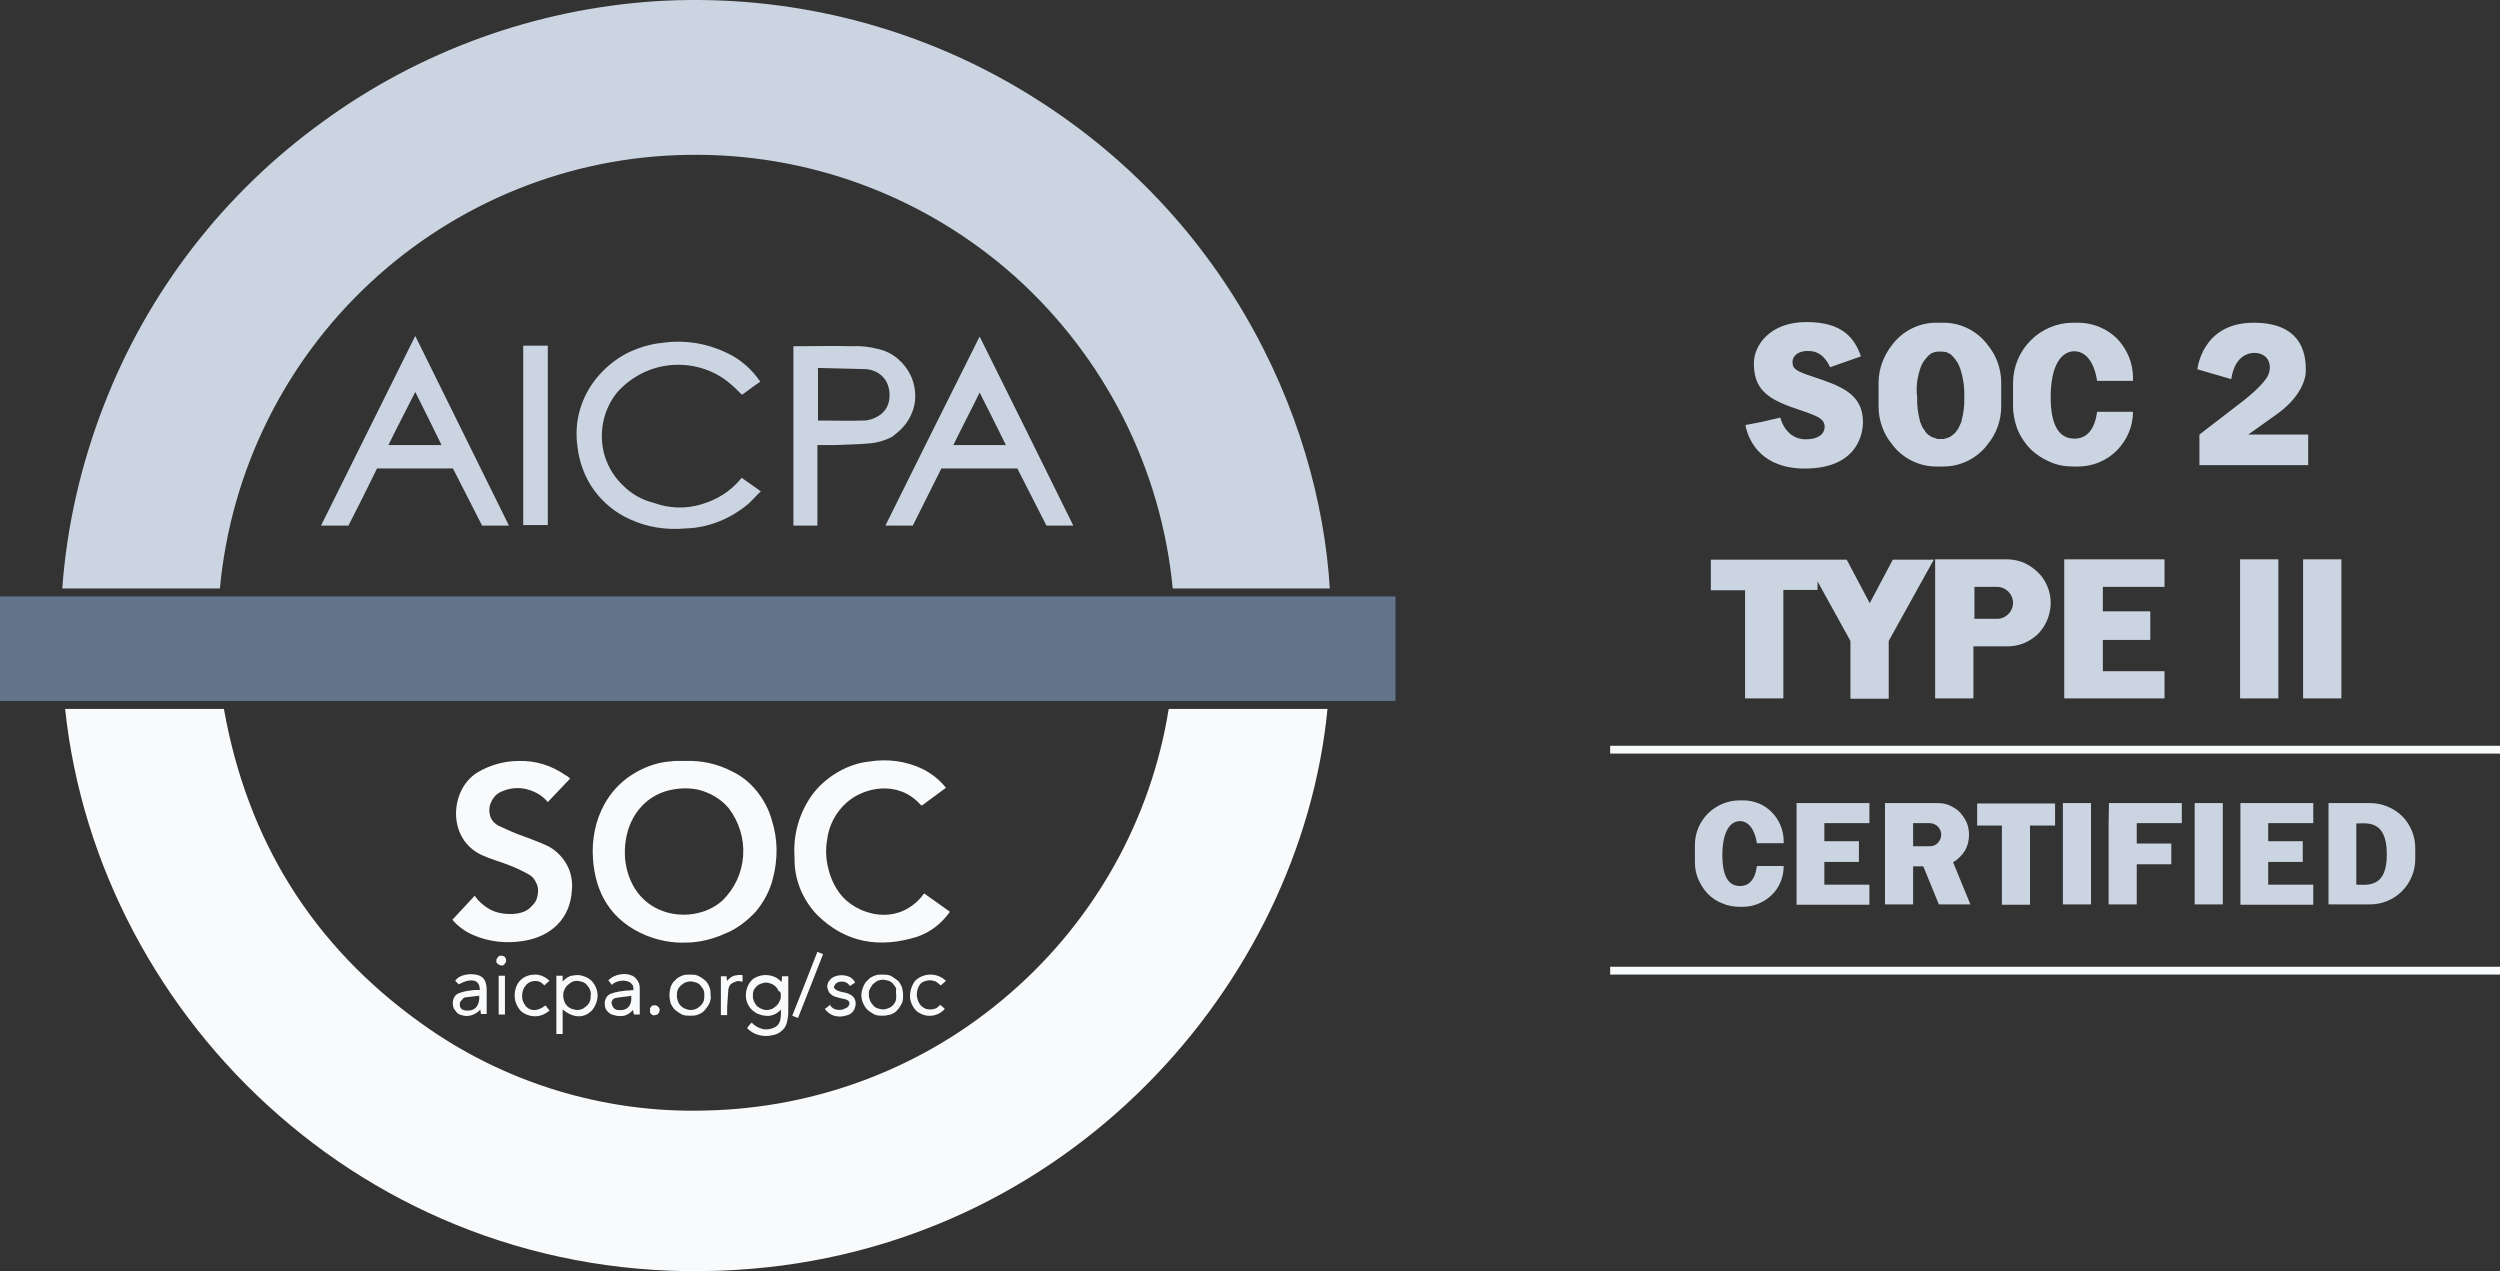 <svg width="295" height="150" viewBox="0 0 295 150" fill="none" xmlns="http://www.w3.org/2000/svg">
<rect x="0" y="0" width="295" height="150" fill="#333333" stroke="none"/>
<g clip-path="url(#clip0_311_17009)">
<path d="M233.264 97.412H236.223V106.759H239.541V97.412H242.5V94.805H233.304V97.412H233.264ZM243.42 106.719H246.738V94.764H243.42V106.719ZM258.972 106.719H262.291V94.764H258.972V106.719ZM248.817 97.131V99.538V101.985V106.719H252.135V101.985H256.214V99.538H252.135V97.131H257.453V94.764H248.857L248.817 97.131ZM264.37 97.131V99.258V101.705V104.392V106.759H272.966V104.392H267.648V101.705H271.726V99.258H267.648V97.131H272.966V94.764H264.37V97.131ZM211.994 106.759H220.59V104.392H215.273V101.705H219.351V99.258H215.273V97.131H220.59V94.764H211.994V106.759ZM279.682 94.764H274.765V106.719H279.682C281.082 106.719 282.441 106.158 283.441 105.155C284.44 104.152 285 102.788 285 101.384V100.06C285 98.656 284.44 97.292 283.441 96.289C282.441 95.326 281.082 94.764 279.682 94.764ZM278.043 104.392V97.171C279.203 97.171 281.642 96.65 281.642 100.782C281.682 104.874 279.243 104.392 278.043 104.392ZM232.345 98.495C232.345 98.014 232.265 97.533 232.065 97.051C231.865 96.61 231.585 96.209 231.265 95.848C230.905 95.487 230.506 95.246 230.066 95.045C229.626 94.845 229.146 94.764 228.627 94.764H222.429V106.719H225.748V102.226H226.947L228.786 106.719H232.505L230.466 101.745C231.025 101.424 231.505 100.942 231.865 100.381C232.185 99.819 232.345 99.177 232.345 98.495ZM227.707 99.859H225.748V97.131H227.707C228.067 97.131 228.427 97.292 228.667 97.533C228.906 97.773 229.066 98.134 229.066 98.495C229.066 98.856 228.906 99.217 228.667 99.458C228.427 99.739 228.067 99.859 227.707 99.859ZM205.917 82.409H210.435V69.612H214.473V68.609L218.351 75.629V82.449H222.869V75.629L228.187 66.041H223.349L220.63 71.176L217.912 66.041H201.879V69.652H205.917V82.409ZM255.414 69.251V66.001H243.579V82.409H255.414V79.199H248.137V75.509H253.735V72.139H248.137V69.251H255.414ZM205.717 94.444H205.278C203.878 94.444 202.559 95.005 201.559 95.968C200.56 96.971 200 98.295 200 99.699V101.745C200 102.427 200.12 103.109 200.4 103.751C200.68 104.392 201.04 104.954 201.519 105.476C201.999 105.957 202.599 106.358 203.238 106.599C203.878 106.88 204.558 107 205.238 107H205.677C206.957 107 208.156 106.478 209.076 105.596C209.995 104.713 210.475 103.47 210.475 102.186H207.317C207.077 103.951 206.277 104.553 205.318 104.553C204.158 104.553 203.238 103.71 203.238 100.902C203.238 98.134 204.158 96.891 205.318 96.891C206.237 96.891 207.037 97.733 207.317 99.498H210.475V99.258C210.475 97.974 209.955 96.73 209.076 95.848C208.236 94.965 206.997 94.444 205.717 94.444ZM244.619 55.049H245.219C246.938 55.049 248.577 54.367 249.777 53.164C250.976 51.961 251.696 50.316 251.696 48.591H247.458C247.138 50.958 246.058 51.76 244.779 51.76C243.22 51.76 241.98 50.596 241.98 46.866C241.98 43.135 243.22 41.45 244.779 41.45C246.018 41.45 247.098 42.573 247.458 44.94H251.696V44.579C251.696 42.854 251.016 41.209 249.817 39.966C248.617 38.762 246.938 38.08 245.219 38.08H244.619C242.74 38.08 240.941 38.842 239.621 40.166C238.302 41.49 237.542 43.295 237.542 45.181V47.949C237.542 48.871 237.742 49.794 238.062 50.677C238.422 51.519 238.942 52.322 239.581 52.963C240.221 53.605 241.021 54.127 241.86 54.488C242.74 54.889 243.659 55.049 244.619 55.049ZM239.981 75.228C240.141 75.108 240.301 74.987 240.421 74.867C240.461 74.827 240.501 74.827 240.501 74.787C240.621 74.666 240.701 74.586 240.781 74.466C240.821 74.426 240.901 74.345 240.941 74.265C241.021 74.185 241.061 74.105 241.101 74.024C241.181 73.944 241.261 73.824 241.301 73.704C241.74 72.941 241.98 72.019 241.98 71.136C241.98 70.454 241.86 69.812 241.58 69.17C241.341 68.569 240.941 67.967 240.461 67.526C239.981 67.044 239.421 66.683 238.822 66.402C238.222 66.162 237.542 66.001 236.863 66.001H228.347V82.409H232.865V76.271H236.823C238.022 76.271 239.102 75.91 239.981 75.228ZM232.984 72.981V69.251H235.663C236.143 69.251 236.623 69.451 236.983 69.812C237.342 70.173 237.542 70.655 237.542 71.136C237.542 71.617 237.342 72.099 236.983 72.46C236.623 72.821 236.143 73.022 235.663 73.022H232.984V72.981ZM268.848 66.001H264.33V82.409H268.848V66.001ZM271.766 82.409H276.284V66.001H271.766V82.409ZM228.467 55.049H229.346C230.346 55.049 231.305 54.809 232.225 54.367C233.104 53.926 233.904 53.284 234.504 52.482C235.583 51.198 236.143 49.594 236.143 47.949V45.181C236.143 43.536 235.583 41.931 234.504 40.648C233.904 39.845 233.104 39.203 232.225 38.762C231.345 38.321 230.346 38.08 229.346 38.08H228.467C227.467 38.08 226.468 38.321 225.588 38.762C224.708 39.203 223.909 39.845 223.309 40.648C222.27 41.931 221.67 43.536 221.67 45.181V47.949C221.67 49.594 222.23 51.198 223.309 52.482C223.909 53.284 224.708 53.926 225.588 54.367C226.468 54.809 227.467 55.049 228.467 55.049ZM226.587 43.496C226.667 43.215 226.787 42.974 226.907 42.774C226.947 42.734 226.947 42.694 226.987 42.654C227.027 42.613 227.067 42.533 227.107 42.493C227.147 42.453 227.147 42.413 227.187 42.373C227.227 42.333 227.267 42.292 227.307 42.252C227.347 42.212 227.387 42.172 227.387 42.132C227.427 42.092 227.467 42.052 227.507 42.012C227.547 41.971 227.547 41.971 227.587 41.931C227.667 41.891 227.747 41.811 227.787 41.771L227.827 41.731C227.907 41.691 227.947 41.651 228.027 41.651C228.067 41.651 228.067 41.611 228.107 41.611C228.187 41.57 228.227 41.57 228.307 41.53C228.347 41.53 228.347 41.53 228.387 41.53C228.467 41.53 228.547 41.49 228.627 41.49H228.667C228.746 41.49 228.826 41.49 228.946 41.49C229.026 41.49 229.146 41.49 229.226 41.49H229.266C229.346 41.49 229.426 41.53 229.506 41.53C229.506 41.53 229.546 41.53 229.586 41.53C229.666 41.53 229.706 41.57 229.786 41.611C229.826 41.611 229.826 41.611 229.866 41.651C229.946 41.691 229.986 41.731 230.066 41.731L230.106 41.771C230.186 41.811 230.266 41.891 230.306 41.931C230.346 41.971 230.346 41.971 230.386 42.012C230.426 42.052 230.466 42.092 230.506 42.132C230.546 42.172 230.586 42.212 230.586 42.252C230.626 42.292 230.666 42.333 230.706 42.373C230.746 42.413 230.786 42.453 230.786 42.493C230.825 42.533 230.865 42.613 230.905 42.654C230.945 42.694 230.945 42.734 230.985 42.774C231.105 43.014 231.225 43.255 231.305 43.496C231.665 44.579 231.825 45.702 231.785 46.866C231.825 47.788 231.705 48.711 231.465 49.634C231.465 49.674 231.465 49.674 231.465 49.714C231.425 49.834 231.385 49.914 231.345 49.995C231.265 50.195 231.145 50.436 231.065 50.596C231.065 50.596 231.065 50.637 231.025 50.637C230.985 50.717 230.945 50.797 230.865 50.837C230.865 50.837 230.865 50.837 230.865 50.877C230.825 50.958 230.746 50.998 230.706 51.078C230.546 51.238 230.346 51.399 230.146 51.519C230.106 51.559 230.066 51.559 229.986 51.599C229.946 51.599 229.906 51.639 229.906 51.639C229.866 51.639 229.826 51.68 229.786 51.68C229.746 51.68 229.706 51.72 229.626 51.72C229.586 51.72 229.546 51.72 229.546 51.76C229.466 51.76 229.426 51.8 229.346 51.8H229.306C229.226 51.8 229.146 51.8 229.026 51.8C228.946 51.8 228.826 51.8 228.746 51.8H228.706C228.627 51.8 228.587 51.8 228.507 51.76C228.467 51.76 228.427 51.76 228.427 51.72C228.387 51.72 228.347 51.68 228.267 51.68C228.227 51.68 228.187 51.639 228.147 51.639C228.107 51.639 228.067 51.599 228.027 51.599C227.987 51.599 227.947 51.559 227.867 51.519C227.667 51.399 227.467 51.279 227.307 51.078C227.267 51.038 227.187 50.958 227.147 50.877C227.147 50.877 227.147 50.877 227.147 50.837C227.107 50.757 227.067 50.717 226.987 50.637C226.987 50.637 226.987 50.596 226.947 50.596C226.827 50.396 226.747 50.195 226.667 49.995C226.627 49.914 226.587 49.794 226.548 49.714C226.548 49.714 226.548 49.674 226.548 49.634C226.308 48.751 226.188 47.788 226.228 46.866C226.068 45.742 226.228 44.579 226.587 43.496ZM213.074 51.84C210.835 51.84 210.155 49.634 210.075 49.273L207.836 49.794L205.957 50.155C206.357 52.281 208.076 55.29 212.954 55.29C219.231 55.29 219.831 51.118 219.831 49.794C219.831 46.384 217.032 45.502 213.953 44.459C212.034 43.817 211.515 43.576 211.515 42.734C211.515 41.891 212.314 41.41 213.314 41.41C214.633 41.41 215.393 42.132 215.952 43.336L219.591 42.052C218.871 39.966 217.472 38 213.154 38C208.836 38 206.957 40.768 206.957 42.854C206.957 45.742 208.316 46.986 211.714 48.149C214.233 49.032 215.313 49.273 215.313 50.396C215.273 51.238 214.553 51.84 213.074 51.84ZM266.649 41.731C267.888 42.092 268.048 43.376 267.648 44.258C267.248 45.181 265.529 46.665 264.69 47.307C263.37 48.31 259.532 51.279 259.532 51.279V54.889H272.366V51.279H265.289C265.289 51.279 266.329 50.556 268.728 48.831C271.127 47.106 272.086 45.101 272.086 43.737C272.086 42.373 272.046 38.08 265.929 38.08C259.812 38.08 259.292 43.576 259.292 43.576L263.29 44.739C263.73 41.691 265.729 41.45 266.649 41.731Z" fill="#CBD5E1"/>
<path d="M118.023 9.177C105.553 2.369 91.466 -0.731 77.311 0.145C63.157 1.089 49.541 6.009 38.083 14.367C26.422 22.793 17.457 34.386 12.267 47.799C9.571 54.742 7.886 62.022 7.347 69.436H25.95C27.231 55.618 33.567 42.744 43.745 33.308C53.922 23.871 67.201 18.479 81.086 18.277C95.308 18.007 109.126 23.13 119.776 32.634C130.358 42.138 137.031 55.281 138.379 69.436H156.915C155.702 49.147 144.31 23.602 118.023 9.177ZM87.422 56.494C86.209 57.977 84.591 58.988 82.704 59.528C80.884 60.067 78.929 59.999 77.109 59.325C75.761 58.988 74.548 58.314 73.537 57.303C72.526 56.36 71.784 55.146 71.38 53.866C70.975 52.585 70.908 51.169 71.178 49.822C71.447 48.473 72.054 47.193 72.93 46.182C74.548 44.429 76.772 43.283 79.199 43.081C81.625 42.879 83.984 43.553 85.872 45.036C86.478 45.508 87.017 46.047 87.557 46.586C88.231 46.114 88.905 45.575 89.714 45.036C88.837 43.755 87.692 42.677 86.343 41.935C83.85 40.587 81.019 40.048 78.188 40.452C76.705 40.587 75.222 41.059 73.874 41.733C72.526 42.474 71.38 43.418 70.436 44.564C69.493 45.71 68.819 46.99 68.414 48.406C68.01 49.822 67.942 51.304 68.144 52.72C68.347 54.54 69.021 56.36 70.099 57.843C71.178 59.325 72.661 60.539 74.346 61.28C76.368 62.224 78.659 62.561 80.884 62.358C83.58 62.291 86.209 61.213 88.298 59.46C88.837 58.988 89.242 58.449 89.781 57.977L87.489 56.36C87.489 56.36 87.489 56.427 87.422 56.494ZM104.475 62.022H107.71L111.08 55.281H120.045L123.483 62.022H126.651C122.943 54.54 119.304 47.125 115.597 39.711C111.889 47.125 108.182 54.54 104.475 62.022ZM112.496 52.518C113.507 50.428 114.585 48.406 115.597 46.316C116.675 48.406 117.686 50.495 118.697 52.518H112.496ZM37.88 62.022H41.116C42.262 59.797 43.407 57.505 44.486 55.281H53.451C54.596 57.505 55.742 59.797 56.888 62.022H60.056L49.002 39.644C45.295 47.125 41.588 54.54 37.88 62.022ZM45.834 52.518C46.845 50.428 47.923 48.406 49.002 46.249C50.08 48.406 51.092 50.428 52.102 52.518H45.834ZM107.104 49.687C107.576 48.945 107.913 48.069 107.98 47.193C108.047 46.316 107.913 45.373 107.576 44.564C107.238 43.755 106.699 43.014 106.025 42.407C105.351 41.8 104.542 41.396 103.666 41.194C102.655 40.924 101.577 40.789 100.498 40.857C98.341 40.789 96.184 40.857 93.96 40.857C93.825 40.857 93.69 40.857 93.623 40.857V62.022H96.454V52.518C97.195 52.518 97.869 52.518 98.543 52.518C99.891 52.45 101.307 52.45 102.655 52.315C103.531 52.248 104.408 51.978 105.216 51.574C105.958 51.035 106.632 50.428 107.104 49.687ZM104.812 47.665C104.61 48.271 104.205 48.743 103.666 49.08C103.127 49.417 102.52 49.619 101.914 49.619C100.161 49.687 98.341 49.619 96.521 49.619V43.418C98.409 43.486 100.229 43.486 102.048 43.553C102.52 43.553 102.992 43.688 103.397 43.89C103.801 44.092 104.205 44.429 104.475 44.834C104.745 45.238 104.879 45.71 104.947 46.182C105.014 46.721 104.947 47.26 104.812 47.665ZM61.741 61.954H64.64V40.789H61.741V61.954Z" fill="#CBD5E1"/>
<path d="M83.243 131.043C71.245 131.38 59.382 127.74 49.676 120.73C36.869 111.563 29.185 99.161 26.422 83.658H7.684C11.593 120.595 44.553 152.477 86.883 149.848C125.909 147.489 153.477 116.214 156.645 83.658H137.907C135.817 96.734 129.144 108.597 119.169 117.225C109.193 125.92 96.454 130.773 83.243 131.043ZM76.165 110.35C77.648 110.956 79.266 111.293 80.884 111.226C82.501 111.226 84.119 110.822 85.602 110.148C86.95 109.608 88.163 108.665 89.174 107.586C90.118 106.44 90.859 105.092 91.196 103.677C91.803 101.385 91.803 99.026 91.062 96.734C90.725 95.521 90.118 94.375 89.309 93.364C88.5 92.353 87.489 91.544 86.343 91.005C84.658 90.129 82.771 89.724 80.884 89.792C80.479 89.792 80.075 89.792 79.67 89.792C79.401 89.792 79.199 89.859 78.929 89.859C77.379 89.994 75.828 90.601 74.48 91.477C73.132 92.353 72.054 93.566 71.312 94.914C70.234 96.869 69.829 99.094 69.964 101.25C70.234 105.497 72.189 108.665 76.165 110.35ZM77.985 93.566C79.333 93.027 80.884 92.892 82.299 93.162C83.715 93.499 85.063 94.24 86.006 95.386C87.22 97.004 87.826 98.959 87.691 100.981C87.557 103.003 86.68 104.89 85.198 106.306C82.029 109.137 75.357 108.53 73.941 102.464C73.806 101.857 73.739 101.25 73.739 100.981C73.604 97.543 75.222 94.712 77.985 93.566ZM60.258 107.856C59.449 107.856 58.573 107.721 57.832 107.317C57.09 106.912 56.484 106.373 56.012 105.699C55.136 106.643 54.259 107.586 53.383 108.53C54.057 109.339 54.933 109.945 55.877 110.35C57.764 111.159 59.786 111.361 61.809 111.024C65.111 110.485 67.268 108.328 67.47 105.16C67.605 104.081 67.403 102.935 66.864 101.992C66.325 101.048 65.516 100.239 64.505 99.767C63.628 99.363 62.685 99.026 61.809 98.689C60.797 98.352 59.786 97.88 58.775 97.408C58.303 97.139 57.967 96.734 57.832 96.263C57.697 95.791 57.697 95.251 57.899 94.78C58.034 94.443 58.236 94.106 58.506 93.836C58.775 93.566 59.112 93.432 59.449 93.297C60.326 92.96 61.337 92.892 62.28 93.162C63.224 93.432 64.033 93.903 64.639 94.645C65.516 93.701 66.392 92.825 67.268 91.881C67.066 91.679 66.931 91.544 66.729 91.477C65.111 90.331 63.157 89.724 61.202 89.792C59.517 89.792 57.832 90.264 56.349 91.14C53.046 93.162 52.709 99.026 56.888 100.913C57.899 101.385 58.978 101.655 59.989 102.059C60.865 102.396 61.741 102.801 62.55 103.272C62.82 103.475 63.089 103.744 63.224 104.081C63.426 104.418 63.494 104.755 63.494 105.092C63.494 105.429 63.426 105.834 63.291 106.171C63.157 106.508 62.887 106.777 62.617 107.047C62.145 107.586 61.202 107.856 60.258 107.856ZM96.454 107.991C99.824 111.293 103.801 111.9 108.182 110.552C109.8 110.013 111.148 108.934 112.091 107.586L109.058 105.429C108.923 105.564 108.856 105.632 108.789 105.766C105.823 109.339 101.105 107.991 99.15 105.497C98.476 104.621 98.004 103.609 97.734 102.464C97.465 101.385 97.397 100.239 97.6 99.094C97.802 97.408 98.611 95.858 99.891 94.712C101.914 92.892 105.958 92.016 108.586 94.914C108.654 94.982 108.721 95.049 108.789 95.049L111.62 92.96C110.878 92.016 109.935 91.275 108.856 90.735C106.901 89.792 104.677 89.522 102.588 89.859C101.239 89.994 99.959 90.466 98.813 91.14C97.667 91.814 96.656 92.69 95.847 93.769C94.297 95.925 93.555 98.554 93.758 101.183C93.69 103.744 94.701 106.171 96.454 107.991ZM88.837 115.54C88.365 115.944 88.096 116.551 88.028 117.158C87.961 117.764 88.096 118.371 88.5 118.91C88.703 119.18 88.972 119.382 89.309 119.584C89.646 119.719 89.983 119.854 90.32 119.854C90.657 119.921 90.994 119.854 91.331 119.719C91.668 119.584 91.938 119.382 92.14 119.112C92.207 120.326 92.005 121 91.331 121.269C90.859 121.471 90.388 121.539 89.916 121.404C89.444 121.269 88.972 121 88.703 120.663C88.5 120.865 88.298 121.067 88.163 121.337C88.568 121.741 89.04 122.011 89.579 122.145C90.118 122.28 90.657 122.28 91.196 122.145C91.601 122.078 92.005 121.876 92.275 121.606C92.612 121.337 92.814 120.932 92.882 120.528C92.949 120.191 93.016 119.854 93.016 119.517C93.016 118.169 93.016 116.888 93.016 115.54C93.016 115.405 93.016 115.27 93.016 115.203H92.275C92.275 115.405 92.275 115.607 92.207 115.877C91.803 115.405 91.264 115.135 90.59 115.068C89.916 115.001 89.309 115.203 88.837 115.54ZM92.14 117.427C92.14 117.629 92.14 117.899 92.005 118.101C91.938 118.303 91.803 118.506 91.668 118.64C91.533 118.775 91.331 118.91 91.129 119.045C90.927 119.112 90.725 119.18 90.455 119.18C90.05 119.18 89.646 118.977 89.309 118.708C89.04 118.371 88.837 117.966 88.837 117.562C88.837 117.36 88.837 117.158 88.905 116.955C88.972 116.753 89.107 116.551 89.242 116.416C89.376 116.281 89.579 116.147 89.781 116.079C89.983 116.012 90.185 115.944 90.388 115.944C90.59 115.944 90.792 116.012 90.994 116.079C91.196 116.147 91.399 116.281 91.533 116.416C91.668 116.551 91.803 116.753 91.87 116.955C92.073 116.955 92.14 117.158 92.14 117.427ZM66.392 115.135H65.65V122.011H66.392V119.112C67.605 120.123 68.819 120.191 69.762 119.314C70.166 118.91 70.436 118.303 70.504 117.697C70.571 117.09 70.369 116.484 70.032 116.012C69.695 115.54 69.223 115.27 68.684 115.135C68.279 115.001 67.875 115.068 67.47 115.135C67.066 115.203 66.729 115.472 66.392 115.809C66.392 115.54 66.392 115.338 66.392 115.135ZM68.077 115.742C68.279 115.742 68.549 115.809 68.751 115.877C68.953 115.944 69.156 116.079 69.29 116.281C69.425 116.416 69.56 116.618 69.627 116.821C69.695 117.023 69.762 117.225 69.695 117.495C69.695 117.697 69.695 117.899 69.627 118.101C69.56 118.303 69.425 118.506 69.29 118.64C69.156 118.775 68.953 118.91 68.751 119.045C68.549 119.112 68.347 119.18 68.144 119.18C67.942 119.18 67.673 119.112 67.47 119.045C67.268 118.977 67.066 118.843 66.931 118.708C66.796 118.573 66.662 118.371 66.594 118.169C66.527 117.966 66.459 117.764 66.459 117.495C66.459 117.292 66.459 117.023 66.594 116.821C66.662 116.618 66.796 116.416 66.931 116.281C67.066 116.147 67.268 116.012 67.47 115.877C67.605 115.809 67.807 115.742 68.077 115.742ZM78.996 117.427C78.996 117.764 79.064 118.101 79.131 118.371C79.266 118.708 79.468 118.977 79.67 119.18C79.94 119.382 80.21 119.584 80.479 119.719C80.816 119.854 81.086 119.854 81.423 119.854C81.76 119.854 82.097 119.854 82.367 119.719C82.704 119.584 82.973 119.449 83.175 119.18C83.378 118.91 83.58 118.708 83.715 118.371C83.849 118.034 83.917 117.764 83.849 117.427C83.849 117.09 83.849 116.753 83.715 116.484C83.58 116.146 83.445 115.877 83.175 115.675C82.973 115.472 82.636 115.27 82.367 115.135C82.029 115.001 81.76 115.001 81.423 115.001C81.086 115.001 80.749 115.001 80.479 115.135C80.142 115.27 79.873 115.405 79.67 115.675C79.401 115.877 79.266 116.146 79.131 116.484C79.064 116.753 78.996 117.09 78.996 117.427ZM83.108 117.427C83.108 117.629 83.108 117.899 83.041 118.101C82.973 118.303 82.838 118.506 82.704 118.64C82.569 118.775 82.367 118.91 82.164 119.045C81.962 119.112 81.76 119.18 81.49 119.18C81.288 119.18 81.086 119.112 80.884 119.045C80.681 118.977 80.479 118.843 80.344 118.708C80.21 118.573 80.075 118.371 80.007 118.169C79.94 117.966 79.873 117.764 79.873 117.562C79.873 117.36 79.873 117.09 79.94 116.888C80.007 116.686 80.142 116.484 80.277 116.349C80.412 116.214 80.614 116.079 80.816 115.944C81.019 115.877 81.221 115.809 81.49 115.809C81.692 115.809 81.962 115.877 82.164 115.944C82.367 116.012 82.569 116.147 82.704 116.349C82.838 116.484 82.973 116.686 83.041 116.888C83.108 117.023 83.108 117.225 83.108 117.427ZM101.644 117.427C101.644 117.764 101.711 118.101 101.846 118.371C101.981 118.708 102.183 118.977 102.385 119.18C102.655 119.382 102.925 119.584 103.194 119.719C103.531 119.854 103.801 119.854 104.138 119.854C104.475 119.854 104.812 119.786 105.081 119.719C105.418 119.584 105.688 119.449 105.89 119.18C106.093 118.977 106.295 118.64 106.43 118.371C106.564 118.034 106.564 117.764 106.564 117.427C106.564 117.09 106.497 116.753 106.43 116.484C106.295 116.214 106.16 115.877 105.89 115.675C105.621 115.472 105.351 115.27 105.081 115.135C104.744 115.001 104.475 115.001 104.138 115.001C103.801 115.001 103.464 115.001 103.194 115.135C102.857 115.27 102.588 115.405 102.385 115.675C102.116 115.877 101.981 116.146 101.846 116.484C101.711 116.821 101.644 117.09 101.644 117.427ZM105.756 117.495C105.756 117.697 105.756 117.899 105.688 118.101C105.621 118.303 105.486 118.506 105.351 118.64C105.216 118.775 105.014 118.91 104.812 118.977C104.61 119.045 104.407 119.112 104.205 119.112C104.003 119.112 103.733 119.045 103.531 118.977C103.329 118.91 103.127 118.775 102.992 118.573C102.857 118.438 102.722 118.236 102.655 118.034C102.588 117.832 102.52 117.629 102.52 117.36C102.52 117.158 102.52 116.888 102.655 116.686C102.79 116.484 102.857 116.281 102.992 116.146C103.127 116.012 103.329 115.877 103.531 115.742C103.733 115.675 103.936 115.607 104.205 115.607C104.407 115.607 104.677 115.675 104.879 115.742C105.081 115.809 105.284 115.944 105.418 116.146C105.553 116.281 105.688 116.484 105.756 116.686C105.688 117.023 105.756 117.225 105.756 117.495ZM54.462 119.786C54.866 119.921 55.27 119.921 55.675 119.786C56.079 119.651 56.416 119.449 56.686 119.112C56.686 119.382 56.753 119.517 56.753 119.651H57.427C57.427 118.708 57.427 117.764 57.427 116.821C57.427 115.809 57.09 115.27 56.416 115.068C55.54 114.798 54.124 115.001 53.72 115.742C53.855 115.877 53.99 116.012 54.124 116.146C55.675 115.338 56.618 115.607 56.618 116.821C56.416 116.821 56.147 116.821 55.944 116.821C55.405 116.888 54.799 116.955 54.259 117.158C53.99 117.225 53.72 117.427 53.585 117.697C53.45 117.966 53.383 118.303 53.45 118.573C53.45 118.843 53.585 119.112 53.788 119.314C53.922 119.584 54.192 119.719 54.462 119.786ZM54.866 117.697C55.405 117.629 56.012 117.562 56.551 117.495C56.618 118.64 56.079 119.314 55.068 119.247C54.866 119.247 54.664 119.18 54.529 119.112C54.394 118.977 54.259 118.843 54.259 118.64C54.259 118.573 54.259 118.438 54.259 118.371C54.259 118.303 54.327 118.169 54.394 118.101C54.462 118.034 54.529 117.966 54.596 117.899C54.664 117.764 54.799 117.697 54.866 117.697ZM73.874 116.888C73.335 116.955 72.728 117.023 72.189 117.225C71.919 117.292 71.649 117.495 71.515 117.764C71.38 118.034 71.312 118.303 71.38 118.64C71.38 118.91 71.515 119.18 71.717 119.382C71.919 119.584 72.121 119.719 72.458 119.786C72.863 119.921 73.267 119.921 73.671 119.854C74.076 119.719 74.413 119.517 74.683 119.18C74.75 119.382 74.75 119.584 74.817 119.719H75.491C75.491 118.708 75.491 117.764 75.491 116.753C75.491 116.416 75.491 116.146 75.289 115.809C75.087 115.472 74.885 115.27 74.615 115.135C74.143 114.933 73.604 114.866 73.132 115.001C72.593 115.068 72.121 115.338 71.784 115.675L72.189 116.214C72.458 115.944 72.795 115.809 73.2 115.742C73.604 115.675 73.941 115.742 74.278 115.877C74.413 115.944 74.548 116.147 74.683 116.281C74.75 116.484 74.75 116.618 74.75 116.821C74.278 116.888 74.076 116.888 73.874 116.888ZM72.93 119.18C72.728 119.18 72.593 119.112 72.458 118.977C72.323 118.843 72.256 118.708 72.189 118.506C72.121 118.303 72.189 118.169 72.256 118.034C72.323 117.899 72.526 117.764 72.66 117.764C73.267 117.629 73.874 117.629 74.48 117.495C74.615 118.708 73.941 119.314 72.93 119.18ZM99.487 119.112C99.217 119.18 98.88 119.18 98.611 119.112C98.341 119.045 98.072 118.843 97.937 118.573C97.734 118.775 97.532 118.91 97.33 119.045C97.6 119.449 98.004 119.719 98.409 119.854C98.88 119.988 99.352 119.988 99.757 119.854C100.094 119.786 100.431 119.651 100.633 119.382C100.835 119.112 100.97 118.775 100.97 118.438C100.97 117.764 100.565 117.36 99.824 117.158C99.487 117.09 99.15 117.023 98.813 116.888C98.611 116.821 98.341 116.551 98.409 116.416C98.476 116.281 98.543 116.214 98.611 116.079C98.678 116.012 98.813 115.944 98.948 115.877C99.217 115.809 99.487 115.809 99.689 115.877C99.959 115.944 100.161 116.147 100.296 116.349C100.498 116.214 100.7 116.079 100.902 115.944C100.431 114.866 98.678 114.866 98.004 115.54C97.869 115.675 97.734 115.877 97.667 116.079C97.6 116.281 97.6 116.484 97.667 116.686C97.734 116.888 97.802 117.09 97.937 117.225C98.072 117.36 98.274 117.495 98.409 117.562C98.813 117.697 99.285 117.832 99.689 117.899C100.026 117.966 100.296 118.169 100.228 118.506C100.161 118.64 100.094 118.775 100.026 118.843C99.757 118.977 99.622 119.045 99.487 119.112ZM111.013 116.281C111.215 116.079 111.417 115.944 111.62 115.742C111.148 115.27 110.474 115.001 109.8 115.001C109.126 115.001 108.452 115.27 107.98 115.742C107.575 116.281 107.373 116.955 107.373 117.629C107.441 118.303 107.71 118.91 108.249 119.382C108.721 119.719 109.328 119.921 109.935 119.854C110.541 119.786 111.08 119.517 111.485 119.045C111.35 118.91 111.148 118.708 110.946 118.573C110.811 118.708 110.676 118.843 110.474 118.977C110.272 119.045 110.069 119.112 109.867 119.112C109.665 119.112 109.463 119.112 109.26 119.045C109.058 118.977 108.856 118.843 108.721 118.708C108.384 118.371 108.249 117.966 108.182 117.495C108.182 117.023 108.249 116.618 108.519 116.214C108.654 116.012 108.856 115.877 109.058 115.809C109.26 115.742 109.463 115.675 109.732 115.675C109.935 115.675 110.204 115.742 110.406 115.809C110.676 116.012 110.878 116.147 111.013 116.281ZM62.752 115.809C63.022 115.742 63.291 115.742 63.561 115.809C63.831 115.877 64.033 116.079 64.235 116.281C64.437 116.079 64.639 115.877 64.842 115.742C64.37 115.27 63.763 115.001 63.157 115.001C62.483 115.001 61.876 115.203 61.404 115.675C60.932 116.147 60.73 116.821 60.73 117.495C60.73 118.169 61 118.775 61.471 119.314C61.943 119.719 62.55 119.921 63.157 119.921C63.763 119.921 64.37 119.651 64.842 119.247L64.37 118.64C63.494 119.314 62.685 119.382 62.078 118.775C61.809 118.438 61.606 118.034 61.606 117.629C61.606 117.225 61.674 116.753 61.943 116.416C62.145 116.079 62.483 115.877 62.752 115.809ZM97.128 112.574C96.858 112.507 96.724 112.439 96.454 112.305C95.443 114.866 94.499 117.36 93.488 119.854L94.162 120.123C95.173 117.629 96.117 115.135 97.128 112.574ZM85.939 116.821C85.939 116.686 86.006 116.484 86.074 116.349C86.141 116.214 86.276 116.079 86.411 116.012C86.546 115.944 86.68 115.877 86.883 115.809C87.017 115.742 87.22 115.742 87.354 115.809C87.422 115.809 87.557 115.809 87.624 115.809V115.068C87.287 115.001 86.95 115.068 86.613 115.135C86.276 115.27 86.006 115.472 85.804 115.742C85.737 115.472 85.737 115.338 85.737 115.203H85.063V119.786H85.804C85.804 119.449 85.804 119.112 85.804 118.843C85.871 118.169 85.871 117.495 85.939 116.821ZM58.843 119.719H59.584V115.135H58.843V119.719ZM76.705 119.18C76.705 119.247 76.705 119.314 76.705 119.449C76.705 119.517 76.772 119.584 76.84 119.651C76.907 119.719 76.974 119.786 77.042 119.786C77.109 119.786 77.177 119.854 77.244 119.786C77.581 119.786 77.783 119.584 77.85 119.18C77.85 119.112 77.85 119.045 77.783 118.977C77.783 118.91 77.716 118.843 77.648 118.775C77.581 118.708 77.513 118.708 77.446 118.64C77.379 118.64 77.311 118.573 77.244 118.64C77.177 118.64 77.109 118.64 77.042 118.64C76.974 118.64 76.907 118.708 76.84 118.775C76.772 118.843 76.772 118.91 76.705 118.977C76.705 119.045 76.705 119.112 76.705 119.18ZM59.719 113.383C59.719 112.979 59.517 112.776 59.18 112.776C59.112 112.776 59.045 112.776 58.978 112.776C58.91 112.776 58.843 112.844 58.775 112.911C58.708 112.979 58.708 113.046 58.641 113.113C58.573 113.181 58.573 113.248 58.573 113.316C58.573 113.383 58.573 113.45 58.573 113.518C58.573 113.585 58.641 113.653 58.708 113.72C58.775 113.787 58.843 113.787 58.91 113.855C58.978 113.855 59.045 113.922 59.112 113.922C59.18 113.922 59.247 113.922 59.315 113.922C59.382 113.922 59.449 113.855 59.517 113.787C59.584 113.72 59.584 113.653 59.652 113.585C59.719 113.518 59.719 113.45 59.719 113.383Z" fill="#F8FAFC"/>
<path d="M190 88.923V88H295V88.923H190Z" fill="#F8FAFC"/>
<path d="M295 115H190V114.077H295V115Z" fill="#F8FAFC"/>
<path d="M164.666 82.714V70.379H0V82.714H164.666Z" fill="#64748B"/>
</g>
<defs>
<clipPath id="clip0_311_17009">
<rect width="295" height="150" fill="white"/>
</clipPath>
</defs>
</svg>
